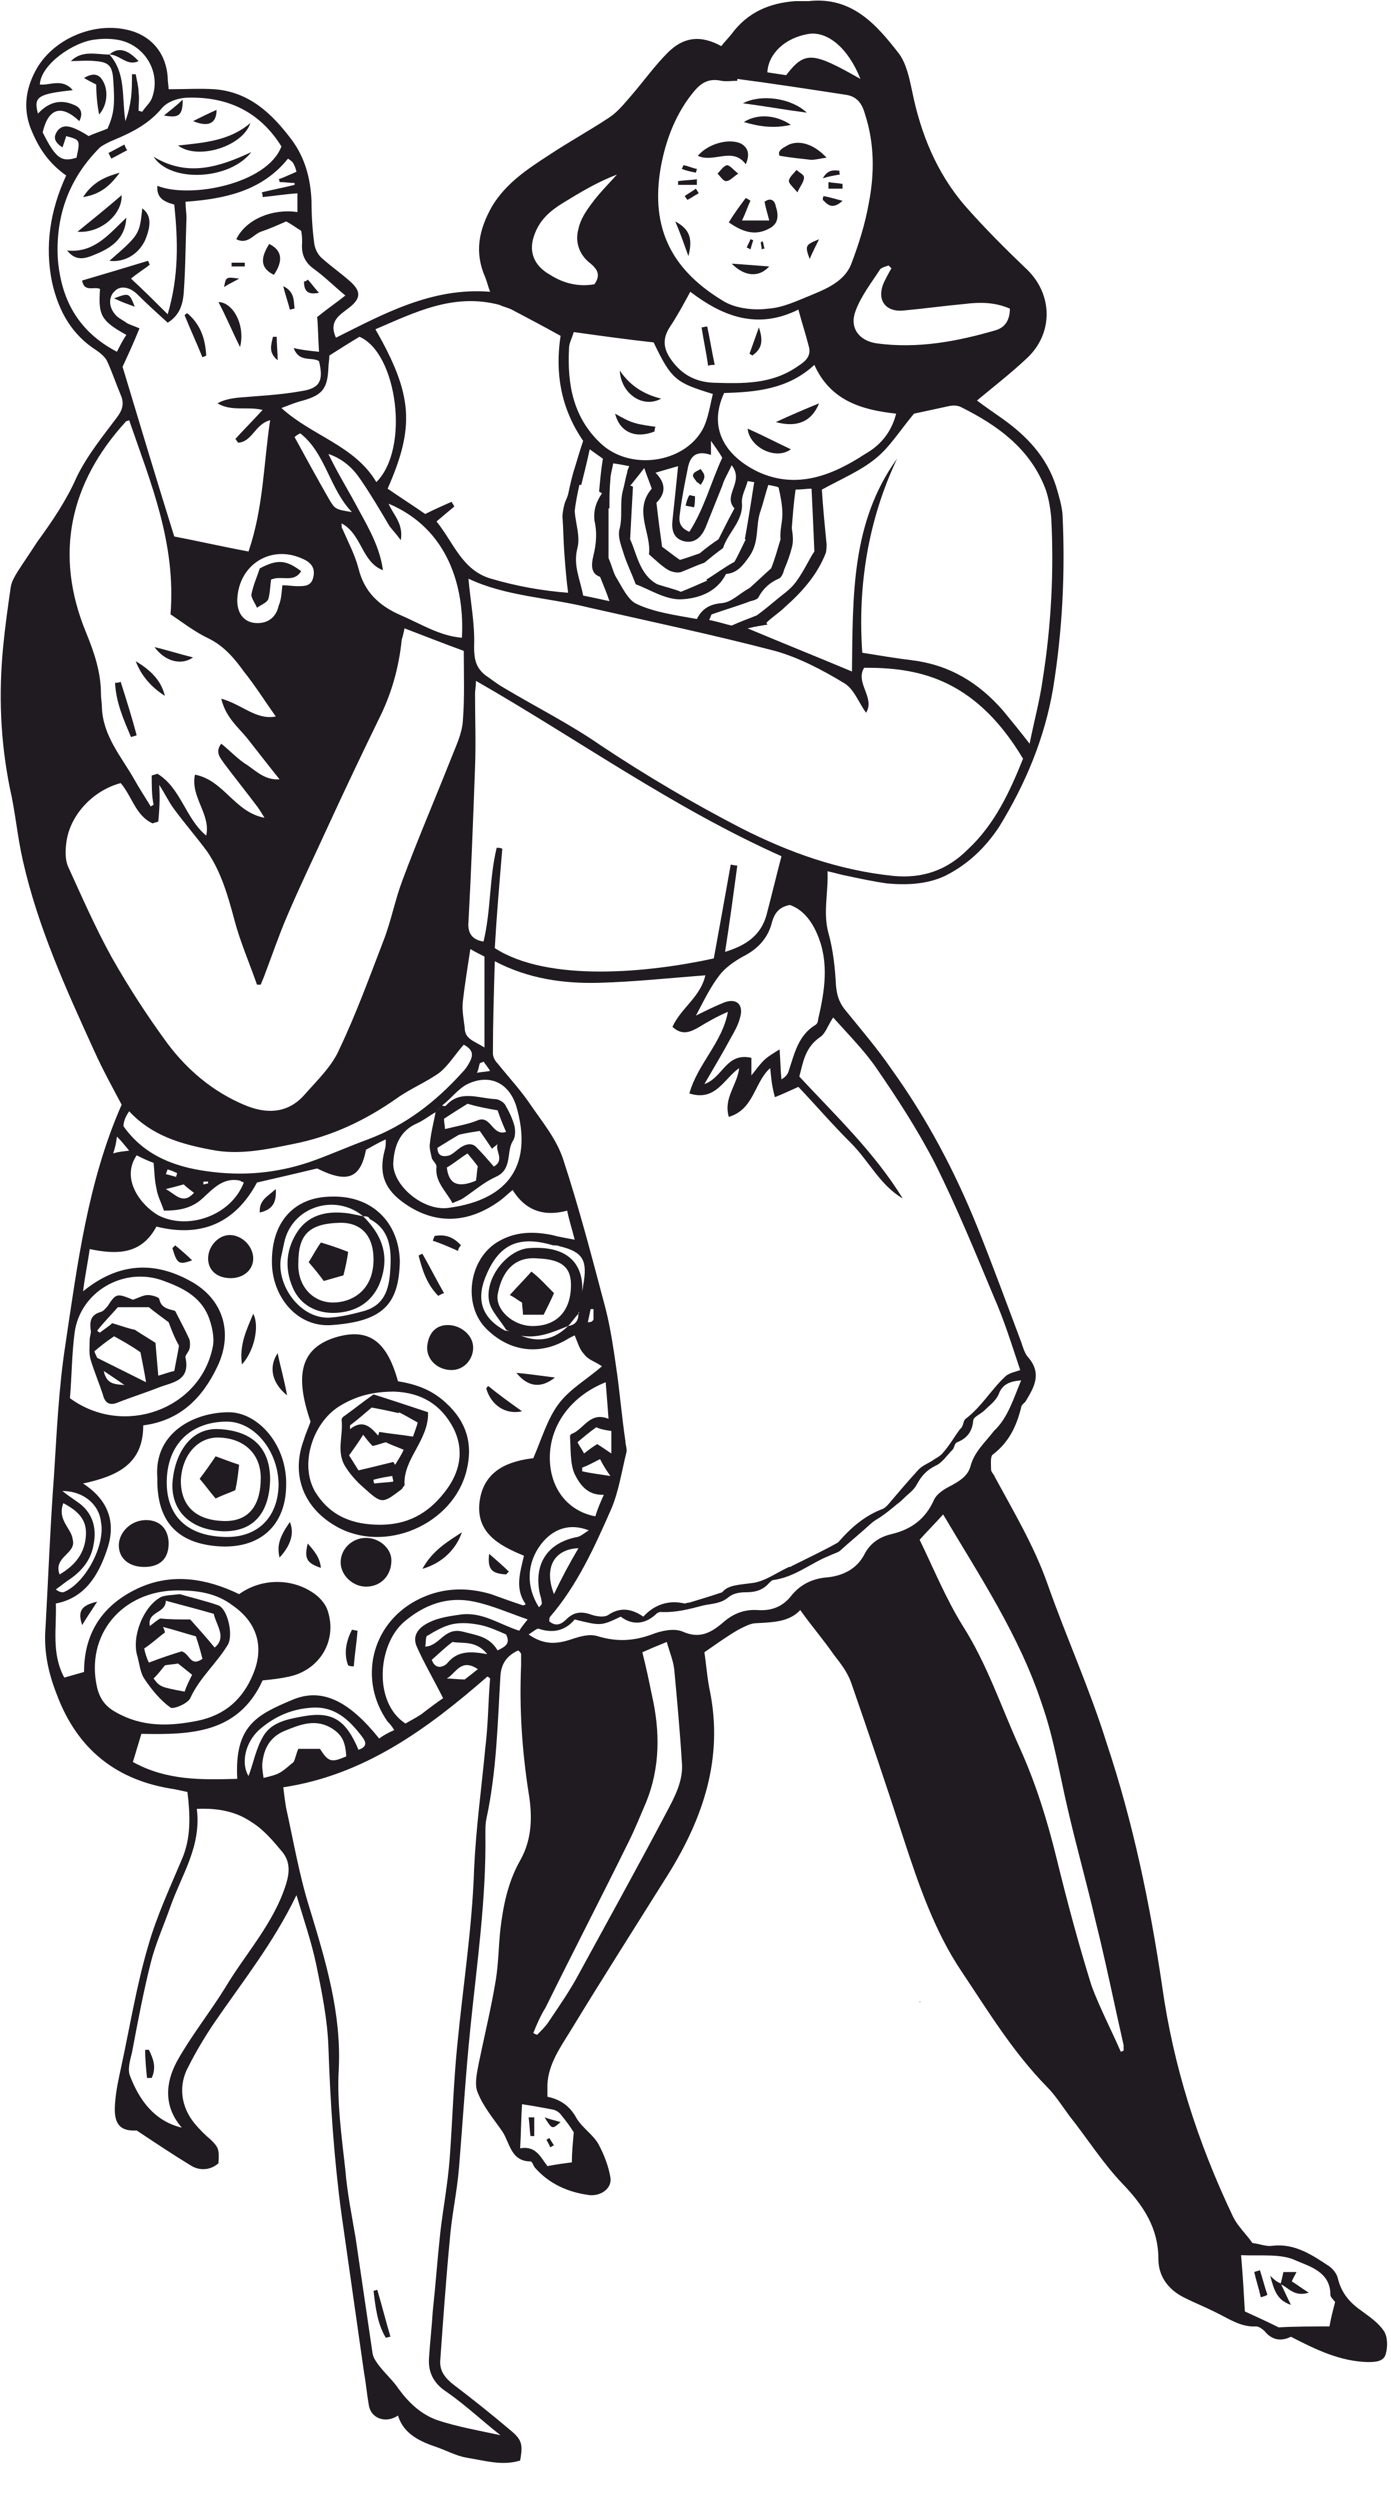 <svg width="251" height="451" viewBox="0 0 251 451" fill="none" xmlns="http://www.w3.org/2000/svg" class="drawing">
<path d="M88.434 52.634C88.095 51.788 87.925 50.942 87.586 50.097C85.551 45.53 86.399 41.47 88.773 37.241C91.317 33.013 95.218 30.475 99.119 27.938C102.681 25.57 106.412 23.54 109.974 21.172C111.501 20.157 112.688 18.635 113.875 17.282C116.08 14.745 118.115 11.869 120.49 9.501C123.373 6.625 126.426 6.287 130.157 8.317C130.666 7.64 131.345 6.964 132.023 6.118C134.906 2.228 138.807 0.536 143.556 0.198C144.404 0.198 145.083 0.198 145.931 0.198C153.733 -0.648 158.142 4.427 162.213 9.67C163.57 11.531 164.079 14.068 164.588 16.436C166.114 24.048 168.997 31.152 174.086 37.072C177.647 41.132 181.548 45.022 185.449 48.743C190.029 53.31 190.029 60.245 185.28 64.643C182.396 67.35 179.343 69.718 176.29 72.255C177.647 73.27 179.343 74.454 181.039 75.638C185.28 78.683 188.841 82.404 190.537 87.647C191.046 89.339 191.555 91.031 191.725 92.722C192.233 103.209 191.725 113.696 190.029 124.184C188.502 133.148 185.11 141.268 180.361 149.048C177.817 152.939 174.594 155.984 170.524 158.013C167.301 159.536 163.57 159.705 160.008 159.367C157.634 159.028 155.259 158.521 152.885 158.013C151.867 157.844 150.849 157.506 149.323 157.168C149.493 161.058 148.475 164.61 149.493 168.331C150.341 171.376 150.68 174.59 150.849 177.804C151.019 179.495 151.358 180.679 152.376 182.032C155.259 185.585 158.312 189.137 160.856 192.858C167.301 201.823 172.389 211.464 176.46 221.613C179.174 228.379 181.718 235.314 184.262 242.08C184.601 243.095 184.94 244.279 185.619 244.956C187.993 247.831 186.636 250.199 185.11 252.737C184.94 253.075 184.262 253.413 184.262 253.92C183.414 257.303 182.057 260.179 179.174 262.378C178.665 262.716 178.835 264.069 178.835 265.084C178.835 265.592 179.343 265.93 179.513 266.438C182.905 272.696 186.636 278.955 189.011 285.72C192.403 295.362 196.643 304.665 199.696 314.476C204.445 328.684 207.498 343.4 209.703 358.285C211.738 372.832 216.148 386.533 222.423 399.726C223.271 401.587 224.968 403.11 225.985 404.632C227.342 404.801 228.529 405.308 229.547 405.139C233.618 404.632 236.84 406.831 239.893 408.861C240.571 409.368 241.25 410.214 241.419 411.059C242.098 413.766 243.624 415.457 245.829 416.98C247.186 417.995 248.713 419.009 249.73 420.532C250.409 421.547 250.409 423.407 250.069 424.591C249.73 426.114 248.034 426.114 246.677 426.114C241.759 425.945 237.518 423.915 232.939 421.547C231.243 422.392 229.547 422.223 228.19 420.532C227.851 420.193 227.172 419.686 226.664 419.686C223.78 419.855 221.575 418.164 219.031 416.98C217.335 416.134 215.639 415.457 213.943 414.612C211.06 413.258 209.025 410.89 209.025 407.507C209.025 401.925 206.311 397.866 202.58 393.976C199.018 390.254 196.134 385.687 192.912 381.628C191.555 379.767 190.368 377.906 188.841 376.384C182.735 370.126 178.326 362.852 173.577 355.748C168.658 348.475 165.775 340.017 163.061 331.729C160.008 322.256 156.786 312.784 153.563 303.481C152.885 301.62 151.697 300.098 150.51 298.576C148.644 295.869 146.44 293.332 144.404 290.457C142.369 292.656 139.316 292.655 136.433 292.825C135.415 292.825 134.228 293.501 133.21 294.009C131.175 295.193 129.309 296.546 127.104 298.068C127.444 300.267 127.613 302.804 128.122 305.173C130.497 317.182 126.935 327.838 120.659 337.987C114.723 347.46 108.787 356.763 103.02 366.235C101.155 369.28 98.95 372.324 98.78 376.046C98.78 376.722 98.78 377.399 98.78 378.245C101.155 378.752 102.851 379.936 104.038 382.135C105.056 383.827 106.921 385.011 107.939 386.702C108.956 388.563 109.805 390.762 110.144 392.791C110.483 394.652 108.617 396.174 106.412 396.005C102.511 395.498 99.119 393.975 96.575 391.1C96.236 390.762 96.066 389.916 95.727 389.916C92.165 389.916 91.996 386.533 90.639 384.503C89.112 382.304 87.247 380.105 86.229 377.568C85.551 376.046 86.06 374.016 86.399 372.155C87.416 367.25 88.604 362.345 89.452 357.27C89.96 354.226 89.96 351.012 90.3 347.967C90.809 343.738 91.657 339.51 93.862 335.619C96.066 331.729 96.066 327.5 95.388 323.441C94.201 315.829 93.692 308.217 94.031 300.436C94.031 299.76 94.031 299.083 94.031 298.407C94.031 298.237 93.862 298.068 93.522 297.73C91.657 298.576 90.469 299.929 90.3 302.297C89.791 310.924 89.621 319.55 87.756 328.177C87.586 329.022 87.586 329.868 87.586 330.883C87.756 342.554 86.06 354.226 84.872 365.897C84.024 374.185 83.516 382.642 82.837 390.931C82.498 395.329 81.48 399.727 81.141 404.294C80.463 411.398 79.954 418.671 79.445 425.775C79.275 427.636 80.293 428.989 81.819 430.173C85.381 432.88 88.773 435.586 92.165 438.462C94.201 440.153 94.37 440.999 93.862 443.874C90.639 444.889 87.416 443.874 84.194 443.367C82.328 443.028 80.802 442.183 78.936 441.506C75.883 440.491 72.83 439.138 71.813 435.755C69.608 437.277 66.894 436.263 66.555 433.894C66.216 432.034 66.046 430.004 65.707 428.143C64.35 418.671 62.993 409.03 61.636 399.557C60.279 389.578 59.601 379.429 59.262 369.28C59.092 364.374 58.074 359.3 57.057 354.395C56.209 350.335 54.852 346.445 53.495 341.878C49.255 350.673 43.658 357.609 38.57 365.051C36.874 367.588 35.347 370.126 33.99 372.832C32.125 376.215 32.633 380.105 35.178 383.15C36.026 384.165 37.043 385.18 38.061 386.026C39.418 387.379 39.587 387.717 39.418 390.254C37.891 391.607 35.856 391.607 34.33 390.593C31.276 388.732 28.224 386.702 24.662 384.334C21.779 384.503 20.422 383.319 20.761 379.429C20.93 377.061 21.439 374.862 21.948 372.494C23.475 365.389 24.662 358.116 26.697 351.181C28.224 345.768 30.598 340.694 32.803 335.45C34.499 331.56 34.33 327.5 33.821 323.271C32.973 323.102 32.294 322.933 31.446 322.764C21.1 321.242 13.977 315.66 10.245 305.68C8.719 301.79 7.871 297.899 8.21 293.67C8.719 284.536 9.058 275.402 9.736 266.268C10.245 258.318 10.585 250.538 11.772 242.757C13.977 228.041 15.842 213.156 21.948 199.286C20.252 196.072 18.556 193.027 17.03 189.644C11.941 178.48 6.853 167.316 4.139 155.307C3.122 150.909 2.783 146.511 1.765 142.113C0.069 133.656 -0.27 125.199 0.578 116.572C0.917 113.02 1.426 109.468 1.935 105.916C2.104 104.901 2.613 104.055 3.122 103.209C4.309 101.349 5.496 99.657 6.684 97.796C9.397 94.075 11.941 90.354 13.807 86.125C15.673 82.235 18.556 78.683 21.1 75.3C22.118 73.947 22.457 72.763 21.779 71.24C20.93 69.21 20.252 67.181 19.404 65.32C19.065 64.474 18.217 63.798 17.538 63.29C12.959 60.415 10.585 56.186 9.397 50.942C8.04 44.346 9.058 37.918 11.941 31.659C9.058 29.63 7.192 27.092 5.836 23.879C4.139 20.157 4.479 16.436 6.344 12.884C9.228 7.302 16.351 4.088 22.457 5.272C27.036 6.118 29.92 9.332 30.259 13.899C30.259 14.745 30.428 15.59 30.428 16.098C33.312 16.098 36.026 15.929 38.739 16.098C45.015 16.605 49.085 20.496 52.647 25.232C55.022 28.446 56.039 32.167 56.209 36.226C56.209 38.933 56.378 41.47 56.718 44.007C56.887 45.022 57.396 46.037 58.244 46.714C59.77 48.067 61.467 49.251 62.993 50.604C65.198 52.465 65.198 53.818 62.993 55.509C61.297 56.862 59.262 57.877 60.618 60.922C69.099 56.693 77.918 51.788 88.434 52.634ZM79.106 200.131C78.936 200.3 78.766 200.47 78.597 200.639C77.41 201.315 76.392 202.161 75.205 202.669C72.152 204.022 71.134 206.728 70.965 209.773C70.795 213.832 76.392 218.568 80.971 217.892C92.335 216.37 96.066 209.604 93.183 199.624C91.826 195.226 88.264 193.704 84.364 195.564C82.667 196.41 81.48 198.101 79.954 199.286C79.445 199.793 79.275 199.962 79.106 200.131ZM92.505 240.389C93.013 240.558 93.353 240.727 93.862 240.896C97.084 242.249 99.967 241.742 102.511 239.205C103.868 239.035 104.377 238.19 104.377 237.006C104.547 236.837 104.547 236.498 104.377 236.837C104.377 236.498 104.377 236.667 104.377 237.006C103.699 237.682 103.19 238.528 102.511 239.205C99.628 240.389 96.914 241.573 93.692 240.896C93.353 240.896 93.013 240.727 92.505 240.389C92.165 240.22 91.657 240.05 91.317 239.881C90.3 238.19 88.604 236.498 88.264 234.807C87.416 230.578 91.487 225.504 95.388 225.165C102.172 224.658 105.395 227.703 105.056 233.284C105.056 232.777 105.225 232.27 105.225 231.931C106.073 227.364 105.225 225.842 100.985 224.827C100.646 224.658 100.137 224.658 99.798 224.658C93.522 222.797 89.96 224.489 87.586 230.409C85.89 234.638 87.077 237.851 91.148 240.05C91.826 240.05 92.165 240.22 92.505 240.389ZM134.906 195.564C134.737 195.903 134.567 196.241 134.398 196.748C134.398 196.241 134.737 195.903 134.906 195.564C135.076 195.057 135.246 194.719 135.415 194.211C136.263 193.196 136.942 192.181 137.79 191.336C138.468 190.659 139.316 190.152 140.673 189.306C140.843 191.674 140.843 193.196 141.012 194.719C141.86 194.211 142.199 193.704 142.369 193.027C143.387 189.982 144.065 186.769 147.118 184.908C147.457 184.739 147.627 184.231 147.627 183.893C148.814 178.819 149.662 173.575 147.457 168.501C146.44 166.132 144.913 164.103 142.539 163.257C140.673 163.595 139.825 164.61 139.316 166.302C138.638 169.177 136.772 171.207 134.058 172.56C132.532 173.406 130.836 174.59 129.818 175.943C128.122 178.142 126.935 180.679 125.578 183.216C127.274 182.371 128.97 181.525 130.666 180.848C132.871 180.003 134.228 181.187 133.549 183.555C133.21 184.908 132.532 186.092 131.853 187.276C130.497 189.813 128.97 192.35 127.104 195.564C130.497 194.38 131.005 189.813 135.585 190.828C135.585 192.012 135.585 193.196 135.585 194.38C135.246 194.719 135.076 195.057 134.906 195.564ZM128.292 79.528C128.292 80.205 128.292 80.882 128.292 82.066C125.239 81.051 124.391 82.742 124.051 84.772C123.543 87.309 123.034 89.847 122.695 92.553C122.525 93.737 122.355 95.09 124.391 95.936C127.104 91.707 128.292 86.971 130.327 82.573C129.649 81.389 128.97 80.543 128.292 79.528ZM83.855 185.415C83.855 187.445 85.551 187.783 87.416 188.968C87.416 183.216 87.416 178.142 87.416 172.56C86.738 172.222 85.72 171.714 84.872 171.207C84.364 174.59 83.855 177.635 83.516 180.679C83.346 182.371 83.685 183.893 83.855 185.415ZM19.743 9.839C22.796 13.222 21.948 17.62 22.627 21.849C23.135 20.496 23.475 18.973 23.644 17.62C23.814 16.267 23.814 14.745 23.814 13.391C23.983 13.391 24.323 13.391 24.492 13.391C24.662 14.406 25.001 15.59 25.001 16.605C25.171 17.789 25.001 18.804 25.001 19.988C25.171 19.988 25.51 20.157 25.68 20.157C26.188 19.312 27.036 18.635 27.376 17.789C29.241 13.053 26.019 7.809 20.93 7.133C19.743 6.964 18.386 6.964 17.199 7.133C13.468 7.471 7.362 11.531 7.192 15.252C9.058 15.421 11.263 14.068 13.129 16.267C6.853 16.944 6.005 17.451 6.853 20.496C8.719 18.466 10.924 17.789 13.468 18.973C14.655 19.481 14.994 20.496 14.316 21.849C11.093 18.804 8.719 19.481 7.701 23.879C10.076 28.615 11.093 29.291 13.807 28.446C14.486 25.232 14.486 25.232 11.941 24.555C11.772 25.063 11.602 25.739 11.263 26.585C9.736 25.57 9.567 24.724 10.415 23.54C11.432 22.356 12.789 22.525 16.012 24.555C17.03 24.048 18.217 23.709 19.404 23.202C20.591 20.496 20.761 18.973 20.422 14.237C20.252 11.869 19.574 11.192 17.199 11.023C15.673 10.854 14.146 11.023 12.789 11.023C14.825 8.994 17.369 9.839 19.743 9.839ZM32.803 383.827C29.581 380.105 29.75 375.877 31.955 371.817C34.499 367.25 37.891 363.021 40.605 358.623C44.336 352.365 49.425 346.952 51.629 339.848C52.308 337.649 52.308 335.788 50.951 334.097C49.255 332.067 47.559 330.037 45.354 328.684C42.64 326.824 39.418 326.147 35.517 326.316C36.365 333.082 32.803 338.156 30.768 343.908C29.581 347.29 28.054 350.673 27.206 354.056C25.849 359.469 24.831 364.882 23.814 370.295C23.475 371.648 22.966 373.339 23.475 374.523C25.171 378.921 27.884 382.643 32.803 383.827ZM90.3 439.307C87.077 436.77 84.024 433.894 80.632 431.526C78.258 430.004 77.24 427.974 77.41 425.437C77.579 422.562 77.918 419.855 78.088 416.98C78.597 412.244 78.936 407.507 79.445 402.771C79.954 398.373 80.802 393.975 81.141 389.408C81.65 382.643 81.819 375.877 82.498 369.111C83.516 358.454 85.212 347.798 85.551 337.142C85.89 329.699 86.908 322.426 87.586 315.152C88.095 311.093 88.095 306.864 88.434 302.804C88.264 302.635 88.095 302.466 87.925 302.466C77.07 311.938 65.707 320.227 51.12 322.426C51.29 323.948 51.46 325.132 51.629 326.147C52.986 332.236 54.004 338.326 55.87 344.246C58.753 353.718 61.636 363.19 61.127 373.339C60.788 379.26 61.636 385.349 62.315 391.438C62.654 395.667 63.502 399.727 64.18 403.786C65.198 410.721 66.216 417.656 67.233 424.591C67.403 425.437 67.912 426.114 68.421 426.79C69.608 428.313 70.965 429.497 71.982 431.019C73.848 433.556 76.053 435.586 78.936 436.601C82.498 437.785 86.399 438.462 90.3 439.307ZM138.977 192.689C136.094 195.226 136.094 200.131 131.514 201.484C130.497 198.102 133.041 195.733 133.38 192.689C130.666 194.549 129.14 198.778 124.391 197.256C125.917 191.843 130.327 188.122 131.345 182.54C129.309 183.386 127.613 184.401 125.917 185.415C124.391 186.261 123.034 186.769 121.338 185.246C122.864 181.863 126.426 179.833 127.274 175.943C120.659 176.451 114.384 177.127 108.108 177.296C101.833 177.465 95.388 176.62 89.282 173.406C89.112 179.326 88.943 184.739 88.943 189.982C88.943 190.659 89.282 191.336 89.791 191.843C91.826 194.38 94.031 196.748 95.727 199.286C97.932 202.499 100.476 205.544 101.663 209.265C104.547 218.061 106.921 227.195 109.296 236.16C110.144 239.543 110.653 242.926 111.161 246.478C111.84 251.045 112.179 255.443 112.857 260.01C112.857 260.686 113.197 261.363 113.027 262.04C112.179 265.423 111.67 268.975 110.313 272.189C107.26 279.124 104.208 285.89 99.289 291.641C99.119 291.81 99.119 292.148 99.119 292.486C100.307 293.501 101.324 292.994 102.172 292.148C103.529 290.795 104.886 290.626 106.752 291.302C107.769 291.641 109.126 291.81 109.805 291.302C111.84 289.949 113.875 290.118 116.08 291.641C118.115 289.442 120.659 288.596 123.543 289.273C123.712 289.273 124.052 289.103 124.391 289.103C126.087 288.596 127.783 288.089 130.327 287.243C131.345 285.89 133.549 285.89 135.924 285.551C138.129 285.213 140.164 283.691 142.369 282.676C142.539 282.676 142.708 282.676 142.878 282.507C145.592 281.153 148.475 279.8 151.189 278.278L151.358 278.109C153.563 275.572 156.107 273.373 159.33 272.189C159.669 272.019 160.008 271.681 160.178 271.512C162.043 269.313 163.909 267.114 165.775 265.084C166.453 264.408 167.301 264.069 168.149 263.562C168.828 263.055 169.676 262.716 170.185 262.04C171.372 260.687 172.22 259.164 173.237 257.811C173.916 257.304 173.746 256.289 174.255 255.95C177.138 253.751 178.835 250.707 181.379 248.339C182.057 247.662 183.244 247.493 184.092 247.155C182.566 242.588 181.209 238.19 179.343 233.961C175.951 225.842 172.559 217.554 168.658 209.773C165.605 203.853 161.874 198.102 158.142 192.689C155.938 189.475 153.054 186.599 150.341 183.555C149.323 185.077 148.984 186.43 147.966 187.107C145.252 188.968 144.913 191.674 144.235 194.211C150.849 201.315 157.803 207.912 162.892 216.2C158.821 213.832 156.786 209.434 153.563 206.221C150.171 202.838 147.118 199.286 144.065 196.072C142.539 196.748 141.521 197.256 139.825 197.932C139.147 195.395 139.147 194.042 138.977 192.689ZM71.134 312.108C70.625 311.262 70.286 310.924 69.947 310.585C64.689 303.143 66.894 293.163 75.035 288.765C79.445 286.397 84.024 286.228 88.604 287.581C90.469 288.258 92.335 288.934 94.37 289.611C94.54 289.611 94.71 289.442 94.879 289.442C92.844 286.566 93.862 283.691 94.54 280.646C89.96 278.785 85.72 276.417 86.568 270.666C87.416 265.084 91.996 263.562 96.236 263.055C97.762 259.502 98.78 255.95 100.815 253.244C102.851 250.538 105.904 248.846 108.617 246.478C107.43 245.632 106.073 245.294 105.395 244.279C104.547 243.433 104.207 242.08 103.699 240.896C103.359 241.065 103.02 241.234 102.681 241.404C97.593 244.617 91.996 243.941 87.756 239.712C83.516 235.483 84.533 227.364 89.621 224.15C92.844 222.121 96.236 222.121 99.628 222.797C100.815 223.136 102.003 223.305 103.699 223.643C103.19 221.613 102.681 220.091 102.342 218.399C97.932 219.583 94.71 218.23 92.505 214.678C91.657 215.355 90.978 216.031 90.3 216.539C84.533 220.767 78.597 220.937 73.169 217.215C69.438 214.678 68.251 211.803 69.438 207.405C69.608 206.897 69.608 206.39 69.608 205.544C68.081 206.221 67.064 206.897 66.046 207.405C65.028 212.648 62.654 213.494 57.226 210.788C53.665 211.633 50.103 212.479 46.372 213.325C42.471 220.598 36.365 223.305 28.224 221.275C25.51 226.349 21.1 226.349 16.182 225.334C15.842 227.872 15.334 230.071 14.994 232.946C21.439 227.703 27.884 227.533 34.33 231.085C40.266 234.299 42.131 240.389 39.248 246.478C36.534 252.229 32.464 256.289 25.849 257.134C25.849 264.069 21.27 266.268 14.994 267.622C19.913 270.835 20.93 275.064 19.235 279.8C17.708 284.198 15.334 288.258 10.076 289.273C10.245 293.67 9.228 298.237 11.602 302.635C12.789 302.297 13.977 301.959 15.164 301.62C15.164 294.347 18.726 289.442 24.831 286.566C30.937 283.691 37.213 284.706 43.149 287.581C47.389 284.536 53.156 284.706 57.057 287.75C57.905 288.427 58.753 289.442 59.092 290.457C60.958 295.869 57.735 301.282 52.138 302.466C50.612 302.804 49.085 302.974 47.389 303.143C42.979 312.784 34.33 312.953 25.51 312.784C25.001 314.476 24.492 316.167 23.983 317.859C30.089 321.242 36.365 321.072 42.81 320.903C42.301 311.431 46.202 309.401 52.647 306.695C58.075 304.327 62.993 306.864 68.421 313.63C69.099 313.123 69.947 312.615 71.134 312.108ZM84.533 104.393C84.872 108.453 85.72 112.512 85.551 116.741C85.551 118.94 85.89 120.462 87.586 121.816C88.604 122.492 89.621 123.338 90.809 124.014C96.745 127.567 102.851 130.611 108.448 134.502C116.589 139.914 124.9 144.82 133.719 149.387C142.369 153.785 151.358 156.998 161.195 158.013C166.453 158.521 170.863 156.998 174.594 153.277C179.513 148.71 182.227 142.79 184.601 136.87C175.612 121.816 164.927 120.462 155.938 120.462C154.242 123.169 157.973 125.875 156.277 128.581C154.92 126.721 154.072 124.184 152.206 123.169C148.305 120.801 144.065 118.602 139.825 117.418C128.801 114.542 117.606 112.174 106.412 109.637C98.95 107.776 91.317 107.607 84.533 104.393ZM28.563 148.203C28.224 148.372 27.884 148.372 27.545 148.541C24.492 147.188 23.814 143.636 21.779 141.268C16.69 142.621 12.45 147.188 11.941 152.262C11.772 153.615 11.772 155.138 12.281 156.322C14.825 161.904 17.199 167.316 20.082 172.56C23.135 177.973 26.528 183.216 30.259 188.291C33.821 193.027 38.4 196.917 43.997 199.286C47.898 200.977 51.799 200.977 54.852 197.594C57.226 194.888 59.94 192.35 61.297 189.137C64.35 182.709 66.724 176.112 69.269 169.515C70.625 165.963 71.304 162.242 72.661 158.69C75.374 151.417 78.427 144.312 81.311 137.039C82.159 134.84 83.346 132.472 83.516 130.104C83.855 125.875 83.685 121.646 83.685 117.418C79.954 116.064 76.562 114.711 73 113.358C72.83 114.204 72.661 114.88 72.491 115.388C71.982 120.462 70.625 125.199 68.421 129.596C65.368 135.855 62.315 142.282 59.431 148.541C56.887 154.123 54.173 159.705 51.799 165.287C50.273 168.839 49.085 172.391 47.728 175.943C47.559 176.451 47.22 177.127 47.05 177.635C46.88 177.635 46.541 177.635 46.372 177.635C45.015 173.744 43.319 169.854 42.301 165.963C41.114 161.565 39.926 157.337 37.382 153.615C35.517 151.078 33.312 148.541 31.446 146.004C30.428 144.651 29.75 143.128 28.733 141.606C28.902 144.312 28.733 146.342 28.563 148.203ZM141.012 154.461C121.338 145.665 104.207 133.318 85.89 122.83C85.89 123.676 85.72 124.522 85.72 125.199C85.72 129.596 85.89 133.994 85.72 138.392C85.381 147.695 85.042 156.998 84.533 166.302C84.364 168.162 85.042 169.515 87.247 169.854C88.604 164.272 88.264 158.521 89.621 152.939C89.96 152.939 90.3 152.939 90.639 153.108C90.13 159.197 89.621 165.118 89.282 171.038C98.95 177.296 117.267 175.436 128.801 172.898C129.818 167.317 130.836 161.735 131.853 155.984C132.193 155.984 132.532 156.153 133.041 156.153C132.362 161.227 131.684 166.302 130.836 171.714C134.737 170.53 137.281 168.67 138.299 165.118C139.147 161.904 139.995 158.352 141.012 154.461ZM155.598 117.756C158.821 118.263 161.704 118.771 164.588 119.109C171.372 119.955 176.63 123.169 181.039 128.243C182.566 130.104 184.092 131.964 185.788 134.163C186.636 129.935 187.654 126.213 188.163 122.492C189.689 112.851 190.198 103.04 189.689 93.399C189.52 91.538 189.181 89.508 188.502 87.817C185.619 80.713 179.852 76.653 173.407 73.439C172.729 73.101 171.881 73.101 171.202 73.27C168.828 73.777 166.453 74.285 164.927 74.623C162.383 77.668 160.517 80.713 157.973 82.742C155.259 84.941 152.037 86.294 148.305 88.324C148.475 91.2 148.814 94.752 149.153 98.135C149.153 98.642 149.153 99.319 148.984 99.826C147.457 103.717 144.744 106.761 141.691 109.468C140.673 110.483 139.316 111.328 138.299 112.343C138.299 112.512 138.468 112.512 138.468 112.682C137.45 112.851 136.263 113.02 134.906 113.358C141.351 116.065 147.288 118.433 153.733 121.139C153.902 107.607 153.563 94.244 161.874 82.742C156.616 93.906 154.75 105.746 155.598 117.756ZM57.566 63.459C57.396 60.922 57.396 58.723 57.226 57.201C59.092 55.678 60.618 54.664 62.315 53.31C60.279 51.619 58.583 49.928 56.718 48.574C55.022 47.39 54.343 45.868 54.513 43.838C54.513 43.161 54.513 42.485 54.343 41.639C53.495 41.132 52.647 40.455 51.629 39.948C50.103 40.624 48.576 41.301 47.05 41.808C45.693 42.316 44.675 44.176 42.64 43.161C44.336 39.609 49.085 37.58 53.665 38.256C53.665 37.241 53.665 36.057 53.665 34.873C51.29 35.042 49.255 35.381 47.389 35.55C47.389 35.212 47.389 35.042 47.22 34.704C49.255 34.197 51.121 33.858 53.156 33.351C53.156 33.182 53.156 33.182 53.156 33.013C52.308 33.013 51.29 32.843 50.442 32.843C50.442 32.674 50.442 32.505 50.273 32.336C51.29 31.998 52.308 31.49 53.495 30.983C53.325 30.306 53.156 29.799 52.817 29.291C52.647 29.122 52.477 28.953 51.969 28.615C47.22 34.535 40.435 35.888 33.481 36.396C33.481 37.58 33.651 38.425 33.651 39.271C33.481 43.838 33.481 48.405 33.142 52.972C32.973 54.833 32.464 56.862 30.259 58.216C28.393 56.524 26.527 54.833 24.831 53.141C23.475 51.788 21.779 51.45 20.761 52.465C19.574 53.48 19.574 55.34 20.761 56.693C21.27 57.37 22.118 57.708 22.796 58.216C23.305 58.554 23.983 58.723 25.171 59.231C24.153 61.768 23.135 63.967 22.118 66.166C25.171 76.315 28.224 86.463 31.446 96.782C35.856 97.627 40.266 98.642 44.845 99.488C47.559 91.538 47.559 83.588 48.746 75.807C46.032 76.484 45.523 79.698 42.979 79.867C42.81 79.698 42.64 79.359 42.471 79.19C43.997 77.499 45.693 75.807 47.389 73.947C44.506 73.27 41.792 74.285 39.248 72.763C40.435 72.086 41.623 71.917 42.81 71.748C46.711 71.409 50.612 71.24 54.343 70.564C57.735 70.056 58.414 68.703 57.566 65.151C56.209 64.305 54.004 65.489 52.986 62.783C54.343 63.121 55.87 63.29 57.566 63.459ZM67.742 59.4C74.526 71.24 74.865 76.991 69.947 88.155C72.152 89.677 74.526 91.2 76.731 92.722C78.427 91.876 79.954 91.2 81.48 90.523C81.65 90.861 81.819 91.031 81.989 91.369C80.971 92.215 79.954 93.06 78.766 94.075C81.819 97.796 83.346 102.871 88.604 104.393C93.183 105.746 97.932 106.592 102.511 106.931C102.172 104.393 102.003 102.025 101.833 99.826C101.663 97.627 101.663 95.428 101.494 93.23C101.494 92.553 101.663 91.707 101.833 91.031C102.003 90.354 102.342 89.847 102.511 89.17C102.851 87.648 103.19 85.956 103.699 84.434C104.207 82.742 104.716 81.051 105.225 79.528C101.155 73.608 100.137 67.181 101.155 60.584C98.102 58.892 95.218 57.37 92.335 55.848C91.657 55.509 90.808 55.34 90.13 55.002C81.819 52.803 74.865 56.355 67.742 59.4ZM27.376 139.914C27.715 139.745 28.054 139.745 28.393 139.576C32.633 142.113 33.481 147.695 37.213 150.74C38.061 146.85 34.33 143.805 35.178 139.745C40.435 140.76 42.301 146.511 47.728 147.526C47.22 146.68 46.88 146.173 46.541 145.665C44.506 142.959 42.471 140.422 40.435 137.716C39.757 136.701 38.739 135.686 39.926 134.163C41.623 135.517 42.979 137.039 44.675 138.054C46.372 139.238 47.898 140.76 50.442 140.591C48.407 138.054 46.711 135.855 44.845 133.487C43.149 131.288 40.775 129.596 39.926 126.044C43.658 127.059 46.202 129.935 49.764 129.258C47.728 126.383 46.032 123.676 43.997 121.139C42.301 118.771 40.435 116.572 37.722 115.219C35.178 114.035 32.803 112.174 30.768 110.821C31.785 97.966 27.206 87.14 23.305 75.807C22.966 75.976 22.627 75.976 22.627 76.145C12.62 87.14 9.736 99.995 15.503 114.035C17.03 117.756 18.217 121.308 18.217 125.199C18.217 126.044 18.386 126.721 18.386 127.567C18.556 132.81 21.948 136.531 24.323 140.76C25.171 142.283 26.188 143.805 27.206 145.496C27.376 145.327 27.545 145.327 27.715 145.158C27.376 143.636 27.376 141.775 27.376 139.914ZM133.041 14.237C133.041 14.406 133.041 14.406 133.041 14.575C132.023 14.575 131.005 14.745 130.157 14.575C127.104 13.899 125.748 15.759 124.221 17.789C121.677 21.341 120.151 25.401 119.303 29.799C117.098 41.639 121.677 49.082 130.836 54.495C133.041 55.678 136.094 56.017 138.638 55.678C141.351 55.509 144.065 54.156 146.609 53.141C149.493 51.957 152.376 50.604 153.563 47.728C154.92 44.176 156.107 40.455 156.786 36.565C157.803 31.321 157.803 25.908 156.107 20.665C155.598 18.804 154.75 17.451 152.715 17.113C146.1 16.098 139.486 15.083 133.041 14.237ZM50.781 26.416C46.88 20.157 41.114 17.451 33.99 17.62C32.294 17.62 30.259 18.297 29.241 19.481C26.867 22.356 23.814 23.879 20.591 25.232C19.743 25.57 18.726 26.078 18.047 26.585C12.62 31.998 10.076 38.594 10.415 46.375C10.924 53.818 13.977 59.738 21.1 63.459C21.609 62.444 22.118 61.43 22.796 60.415C18.217 57.877 17.708 56.862 18.047 52.126C17.03 51.619 15.164 52.803 14.825 50.604C18.895 49.42 22.796 48.236 26.697 47.052C26.867 47.221 26.867 47.559 27.036 47.728C26.019 48.574 24.831 49.251 23.644 50.266C25.849 52.296 27.884 54.325 30.259 56.693C32.294 49.758 32.125 43.5 31.446 36.903C29.581 36.396 28.224 35.719 28.393 33.52C34.33 35.888 48.237 33.182 50.781 26.416ZM202.24 370.126C202.41 370.126 202.58 369.956 202.749 369.956C202.749 369.618 202.749 369.28 202.749 368.941C201.053 361.499 199.527 353.887 197.661 346.445C196.134 339.848 194.269 333.251 192.742 326.654C191.216 320.227 190.198 313.63 187.993 307.371C183.923 295.024 176.799 284.367 170.185 273.203C168.828 274.726 167.301 276.248 165.944 277.77C168.489 283.014 170.693 288.427 173.746 293.332C178.156 300.267 180.7 308.048 184.092 315.491C186.976 321.918 189.011 328.515 190.707 335.45C192.573 343.062 194.608 350.673 196.982 358.285C198.509 362.345 200.544 366.235 202.24 370.126ZM103.529 59.907C103.19 61.091 102.681 61.937 102.681 62.783C102.342 69.21 103.359 75.3 108.448 80.036C113.706 84.941 123.373 83.588 126.765 77.499C127.783 75.638 128.122 73.101 128.631 71.071C122.016 69.041 121.168 68.534 117.946 61.768C113.197 61.26 108.448 60.584 103.529 59.907ZM184.262 249.015C182.227 249.184 180.87 249.692 180.191 251.552C179.683 252.737 178.495 253.582 177.647 254.428C176.969 255.105 175.612 255.612 175.612 256.289C175.442 258.318 174.425 259.502 172.729 260.179C172.22 260.348 172.22 261.194 171.881 261.532C170.863 262.547 170.015 263.9 168.828 264.408C167.132 265.253 166.284 266.268 165.436 267.791C164.927 268.806 163.909 269.482 163.231 270.159C162.891 270.497 162.383 271.005 161.874 271.343C160.856 272.189 159.839 273.034 158.821 273.711C158.312 274.049 157.634 274.387 157.125 274.895C155.259 276.586 153.394 278.109 151.528 279.8C151.019 280.139 150.341 280.308 149.662 280.646C146.27 281.999 143.387 284.536 139.486 285.044C139.316 285.044 138.977 285.382 138.807 285.551C137.62 286.904 136.263 287.243 134.567 287.243C133.549 287.243 132.362 287.412 131.514 288.089C130.157 289.273 128.631 289.273 126.935 289.611C124.391 290.287 121.847 290.964 119.133 290.795C118.963 290.795 118.794 290.964 118.624 290.964C116.589 292.994 114.214 293.332 112.009 291.641C108.448 293.332 108.448 293.332 103.699 292.148C102.003 294.178 99.798 294.685 97.254 293.84C96.914 293.67 96.236 294.347 95.388 294.854C98.271 296.884 100.646 296.546 103.19 295.7C104.716 295.193 106.412 294.685 107.939 295.193C111.331 296.208 114.384 296.038 117.606 294.854C119.303 294.178 121.677 293.67 123.203 294.347C126.256 295.7 128.292 294.516 130.327 292.825C132.193 291.133 134.228 290.287 136.772 290.457C139.316 290.626 141.351 289.78 142.878 287.75C144.574 285.72 146.779 284.706 149.493 284.536C152.206 284.198 154.581 283.014 155.938 280.477C156.955 278.447 158.651 277.263 160.856 276.756C164.418 275.91 166.962 274.049 168.489 270.666C168.997 269.482 170.354 268.636 171.711 267.96C173.237 267.114 174.594 266.268 175.103 264.577C175.782 261.871 177.817 260.179 179.343 258.149C181.887 255.781 182.905 252.229 184.262 249.015ZM161.704 74.623C155.429 73.947 149.832 72.255 146.948 65.827C142.199 70.225 136.433 70.733 130.666 70.902C127.613 77.499 131.175 82.404 136.772 85.11C143.726 88.324 150.171 85.787 156.107 81.897C158.821 80.374 160.856 78.006 161.704 74.623ZM32.125 286.904C21.948 286.904 15.334 295.024 17.538 304.496C18.047 306.526 19.065 307.879 20.93 308.894C25.68 311.6 30.598 311.431 35.686 310.416C40.605 309.401 43.828 306.526 45.693 301.959C47.728 297.053 46.372 292.656 41.962 289.611C39.078 287.412 35.686 286.904 32.125 286.904ZM72.321 97.458C71.473 96.274 70.795 95.597 70.286 94.921C68.59 92.045 66.894 89.17 65.028 86.463C63.672 84.434 61.806 82.742 59.262 81.897C60.958 85.449 62.993 88.662 64.859 92.215C66.724 95.597 68.59 98.981 69.099 102.871C65.198 101.349 65.368 96.443 61.636 94.413C61.636 94.921 61.636 95.259 61.806 95.428C62.823 97.796 64.011 99.995 64.689 102.533C65.707 106.761 68.42 109.299 72.321 110.99C75.883 112.512 79.275 114.711 83.346 115.05C83.855 106.085 80.971 95.428 70.117 90.861C70.965 92.891 72.83 94.413 72.321 97.458ZM67.912 86.971C74.017 80.882 71.643 63.629 64.859 60.753C63.163 61.768 61.297 62.952 59.431 64.136C59.431 64.982 59.262 65.658 59.262 66.335C59.092 70.056 58.244 71.24 54.682 72.255C53.325 72.593 52.138 73.101 50.781 73.608C56.378 78.683 64.011 80.374 67.912 86.971ZM144.065 55.848C136.602 59.569 130.327 57.032 124.56 52.634C123.373 54.833 122.186 57.032 120.829 59.062C119.642 60.922 119.642 62.614 120.829 64.474C122.695 67.35 125.239 68.872 128.631 69.041C134.058 69.21 139.316 69.379 144.065 65.997C145.422 65.151 146.44 64.136 145.931 62.444C145.422 60.415 144.744 58.385 144.065 55.848ZM96.236 366.743C96.406 366.912 96.575 366.912 96.914 367.081C97.593 366.404 98.271 365.728 98.78 365.051C100.815 362.006 102.851 359.131 104.547 355.917C109.805 346.276 115.062 336.803 120.151 327.162C121.677 324.286 123.373 321.242 123.034 317.859C122.695 312.277 122.186 306.864 121.677 301.282C121.507 299.591 120.829 298.068 120.32 296.208C118.624 296.884 117.437 297.392 115.91 298.068C116.589 300.775 117.098 303.143 117.606 305.68C119.133 312.277 119.133 318.874 116.589 325.132C115.571 327.5 114.554 330.037 113.366 332.405C108.448 342.385 103.359 352.196 98.441 362.176C97.593 363.529 96.914 365.051 96.236 366.743ZM12.62 252.229C22.287 259.333 36.195 254.259 38.4 242.926C38.739 241.234 38.23 239.035 37.552 237.344C36.026 233.792 32.803 232.27 29.581 231.085C22.457 228.379 14.486 232.946 13.468 240.389C12.959 244.279 12.959 248.169 12.62 252.229ZM83.685 188.46C82.159 190.152 80.971 192.181 79.275 193.534C76.901 195.226 74.017 196.41 71.643 198.102C65.876 202.161 59.77 205.037 52.817 206.39C47.898 207.405 42.979 208.42 38.061 207.405C32.633 206.39 27.376 204.867 23.305 200.47C22.966 200.977 22.796 201.315 22.627 201.654C22.457 202.161 22.287 202.499 22.287 203.176C26.358 208.927 32.464 210.788 38.739 211.464C44.845 212.141 50.951 211.464 56.887 209.265C60.11 208.081 63.163 206.728 66.385 205.544C73.169 203.007 78.597 198.778 83.346 193.534C83.855 193.027 84.364 192.35 84.703 191.674C85.551 190.152 85.212 189.306 83.685 188.46ZM125.748 111.667C126.765 109.637 128.292 108.96 130.327 108.791C132.023 108.622 133.38 107.1 135.246 106.085C136.433 105.07 137.79 103.717 139.147 102.533C139.825 100.841 140.334 98.981 140.843 97.289C140.673 95.767 141.182 94.244 141.182 92.722C141.182 91.2 140.843 89.508 140.503 87.986C140.503 87.817 139.486 87.648 138.638 87.478C138.129 89.001 137.79 90.523 137.281 92.045C136.263 94.752 137.111 97.627 135.246 100.334C134.058 102.025 133.041 103.378 131.005 103.548C129.309 106.931 125.917 107.945 123.034 108.115C120.151 108.284 117.098 106.254 114.723 105.408C113.875 103.209 113.197 101.856 112.688 100.334C112.179 98.642 111.331 96.782 111.84 95.259C112.349 93.06 111.84 90.861 112.349 88.662C112.688 87.478 112.857 86.294 113.197 85.11C113.197 84.772 113.366 84.603 113.536 84.096C112.688 83.926 111.84 83.757 110.653 83.588C110.483 84.603 110.144 85.618 110.144 86.463C109.974 88.155 109.974 89.847 109.974 91.707H109.805C109.805 94.921 109.805 97.966 109.805 100.672C110.483 102.194 110.653 103.378 111.331 104.393C112.349 106.085 113.366 108.284 114.893 108.96C118.115 110.483 122.016 110.99 125.748 111.667ZM160.856 48.405C160.687 48.236 160.517 48.067 160.347 47.898C159.839 48.067 159.16 48.236 158.821 48.574C157.294 50.942 155.429 53.31 154.411 56.017C153.224 59.062 154.92 61.43 158.142 61.937C165.605 62.952 172.729 61.599 179.683 59.569C181.379 59.062 182.227 57.708 182.227 55.678C179.513 54.494 176.799 54.494 174.086 54.833C170.354 55.171 166.792 55.678 163.061 56.017C159.669 56.355 158.143 53.987 159.499 50.942C160.008 49.928 160.347 49.251 160.856 48.405ZM79.954 306.357C78.258 302.974 76.562 300.098 75.205 297.053C74.526 295.531 75.035 294.178 76.562 293.163C78.427 291.979 80.463 291.641 82.837 291.302C86.908 290.626 89.96 292.994 93.692 294.178C94.031 293.67 94.37 293.163 95.218 292.148C91.826 290.964 88.773 289.611 85.551 288.934C80.802 287.919 76.562 289.442 72.83 292.656C68.081 296.884 67.403 307.202 73.169 310.924C74.017 310.416 75.035 309.909 76.053 309.232C77.579 308.048 78.936 307.033 79.954 306.357ZM239.893 419.686C240.232 417.825 240.571 416.641 240.911 415.288C240.571 414.781 240.063 414.442 240.063 413.935C240.063 409.875 236.331 408.86 233.957 407.846C231.243 406.492 227.512 407 223.95 406.831C224.289 410.721 224.459 414.104 224.628 416.98C226.833 417.995 228.699 418.84 230.734 419.855C233.618 419.686 236.84 419.686 239.893 419.686ZM107.26 51.281C108.448 49.589 107.769 48.574 106.582 47.559C104.547 46.037 103.699 43.669 104.377 41.301C104.716 39.609 105.734 38.087 106.752 36.734C108.108 34.873 109.805 33.182 111.331 31.49C107.769 32.843 104.716 34.704 101.663 36.565C99.459 37.918 97.593 39.44 96.575 41.977C95.218 45.191 96.236 47.898 99.289 49.589C101.663 51.111 104.377 51.788 107.26 51.281ZM136.094 86.971C135.754 86.971 135.246 86.802 134.906 86.802C134.567 88.155 133.719 89.508 133.889 90.861C134.058 94.075 131.345 96.105 130.497 98.811L130.327 98.981C129.14 99.826 128.122 100.672 127.104 101.518C125.578 102.025 124.221 102.702 122.864 103.209C122.186 103.378 121.338 103.209 120.659 102.871C119.472 102.194 118.455 101.179 117.098 99.995C117.606 96.274 114.214 92.045 117.606 88.155C117.267 87.14 116.758 85.956 116.25 84.434C115.232 85.787 114.384 86.802 113.706 87.647C113.875 87.647 114.045 87.648 114.214 87.817C114.045 90.861 113.875 93.906 113.706 97.289C114.893 99.826 115.402 103.717 118.624 105.408C120.151 105.916 121.677 106.254 122.864 106.761C124.56 106.085 126.087 105.408 127.613 104.732L127.444 104.562C129.14 103.547 130.666 102.363 132.532 101.349C133.21 100.165 133.889 98.642 134.567 97.289H134.398C135.076 93.568 135.585 90.185 136.094 86.971ZM108.956 269.651C105.904 269.821 104.547 267.622 103.699 265.93C102.851 264.069 103.02 261.532 102.851 259.164C102.851 258.995 103.02 258.657 103.19 258.657C105.395 257.811 106.412 254.597 109.805 255.95C109.635 253.582 109.465 251.552 109.296 249.354C102.511 252.06 98.611 257.98 99.289 264.408C99.798 269.144 102.851 272.696 107.43 273.542C107.769 272.358 108.278 271.174 108.956 269.651ZM136.602 110.99C137.959 109.975 138.977 109.129 139.995 108.284C141.182 107.269 142.539 106.423 143.556 105.07C145.083 103.04 146.1 100.672 146.948 99.488C146.779 95.09 146.609 91.876 146.44 88.155C145.592 88.155 144.574 88.324 143.556 88.324C143.217 90.692 143.047 93.06 142.878 95.259C143.047 96.443 143.217 97.627 142.878 98.811C142.539 100.165 142.03 101.518 141.521 102.702C141.351 103.378 141.012 104.224 140.503 104.393C138.977 105.07 137.79 106.085 136.942 107.607C136.772 108.115 136.094 108.284 135.415 108.453C133.21 109.299 130.836 109.975 128.461 110.821C128.292 110.821 128.292 111.328 127.952 111.836C129.649 112.174 131.175 112.682 132.023 112.851C133.889 112.005 135.415 111.498 136.602 110.99ZM97.084 227.026C91.996 226.518 90.3 230.578 89.791 233.623C89.452 236.329 92.505 239.035 95.727 239.205C100.137 239.374 102.851 236.837 103.02 232.27C103.19 228.717 101.494 227.195 97.084 227.026ZM132.023 83.926C131.345 85.449 130.666 86.463 130.327 87.647C129.309 90.185 128.292 92.722 127.274 95.259C126.596 96.782 125.408 98.135 123.373 97.627C121.507 97.12 121.168 95.597 121.338 93.906C121.677 90.692 122.016 87.648 122.355 84.096C121.168 84.434 119.981 84.772 118.285 85.279C120.659 87.648 119.642 89.508 118.454 90.692C118.794 93.737 119.133 96.274 119.472 98.642C120.659 99.488 121.677 100.334 122.695 101.01C123.882 100.672 125.239 100.165 126.256 99.826C127.444 98.811 128.631 97.966 129.649 97.289C130.666 95.259 131.514 93.568 132.532 91.707C130.327 89.339 134.398 86.971 132.023 83.926ZM108.617 89.001C108.448 88.832 108.278 88.832 108.108 88.662C108.278 86.802 108.448 84.772 108.787 82.742C108.278 82.404 107.6 81.897 106.412 81.051C105.904 83.419 105.395 85.449 104.886 87.478C104.716 87.478 104.716 87.478 104.547 87.478C104.207 89.001 103.868 90.692 103.699 92.215C103.868 94.413 104.716 96.782 104.208 98.811C103.359 102.025 104.716 104.562 105.225 107.438C106.921 107.776 108.448 108.115 109.974 108.453C109.465 106.93 108.957 105.746 108.278 104.055C106.752 103.548 106.582 102.194 107.091 100.165C107.6 98.135 107.769 95.936 107.26 93.906C107.091 91.876 107.6 90.523 108.617 89.001ZM62.484 316.844C62.315 314.307 61.806 313.123 60.11 311.939C57.057 309.909 54.173 311.093 51.29 312.277C48.916 313.292 47.728 315.152 47.389 317.689C47.22 318.535 47.389 319.55 47.559 320.734C48.916 320.396 49.764 320.227 50.612 319.719C51.46 319.212 52.138 318.535 52.986 317.859C53.325 317.182 53.495 316.167 53.834 315.491C55.361 315.491 56.548 315.491 57.735 315.491C59.262 317.859 59.77 318.028 62.484 316.844ZM24.662 208.42C21.779 212.648 25.34 217.384 28.563 219.245C33.821 221.951 41.623 219.414 43.997 213.325C43.658 213.156 43.488 213.156 43.319 212.987C40.266 212.31 38.4 214.509 36.534 216.2C34.499 218.061 32.125 218.399 29.581 218.399C29.072 216.877 28.393 215.693 28.224 214.34C27.884 212.987 27.884 211.464 27.715 209.773C26.697 209.434 25.68 208.927 24.662 208.42ZM50.951 105.577C51.969 105.577 52.817 105.746 53.665 105.746C55.022 105.746 56.209 105.746 56.548 104.055C56.887 102.533 56.209 101.518 54.682 100.841C48.916 98.135 42.979 101.856 42.81 108.284C42.81 110.483 43.828 112.005 45.693 112.343C47.898 112.682 49.764 111.667 50.273 109.299C50.781 108.115 50.781 107.1 50.951 105.577ZM103.529 384.672C103.02 383.827 102.172 382.642 101.324 381.628C100.985 381.12 100.476 380.782 99.967 380.613C98.271 380.274 96.406 379.936 94.201 379.598C94.031 382.135 94.031 384.503 93.862 387.548C96.745 387.04 97.593 389.239 98.78 390.762C100.476 390.423 102.003 390.254 103.19 390.085C103.19 388.224 103.359 386.702 103.529 384.672ZM155.259 14.237C153.054 8.655 149.323 5.611 145.931 6.118C141.691 6.795 138.638 9.67 138.468 13.053C139.655 13.222 140.673 13.391 141.86 13.56C145.252 9.163 146.609 9.332 155.259 14.237ZM64.689 315.66C66.724 314.983 65.707 313.799 65.198 313.122C62.993 310.247 60.449 307.879 56.548 308.048C52.817 308.217 49.594 309.57 46.711 312.108C44.167 314.476 43.488 318.197 44.845 320.396C45.693 318.197 46.202 315.321 47.559 313.122C49.085 310.585 52.138 310.078 55.022 309.57C60.11 308.725 62.484 310.416 64.689 315.66ZM54.173 78.175C53.834 78.344 53.495 78.514 53.156 78.852C55.191 82.573 57.226 86.294 59.262 89.847C60.449 91.876 60.449 91.876 63.502 92.384C59.431 88.155 58.753 81.727 54.173 78.175ZM11.263 268.975C12.281 269.82 13.129 270.328 13.807 270.835C16.69 272.696 17.538 275.572 16.86 278.785C16.351 281.661 14.486 283.691 12.111 285.213C11.432 285.72 10.754 286.228 10.076 286.735C10.754 287.243 11.093 287.243 11.432 287.243C15.334 285.72 19.065 278.785 18.217 274.557C17.878 271.343 14.994 268.975 11.263 268.975ZM11.432 271.174C10.245 274.218 12.959 275.741 13.129 277.77C13.807 280.308 9.567 280.815 10.754 284.029C13.637 282.338 15.334 280.139 15.503 276.925C15.673 274.049 13.977 272.527 11.432 271.174ZM97.254 289.949C97.593 289.611 97.762 289.442 97.762 289.273C97.762 288.765 97.593 288.089 97.423 287.581C96.236 282.168 98.78 278.278 104.208 277.263C104.886 277.094 105.395 276.586 106.243 276.079C102.851 274.726 99.798 275.741 97.593 278.616C95.049 281.999 94.879 286.228 97.254 289.949ZM76.731 297.053C79.445 296.884 80.123 293.501 83.516 294.347C86.06 295.024 88.264 295.193 89.791 297.73C91.148 297.053 92.165 296.546 91.317 294.854C89.791 294.178 88.264 293.501 86.738 293.163C85.042 292.825 83.346 292.656 81.65 292.994C80.123 293.332 78.597 294.178 77.24 295.024C76.731 295.024 76.901 296.208 76.731 297.053ZM104.377 279.293C99.967 279.462 98.102 282.845 99.967 287.581C101.324 284.706 102.681 282.168 104.377 279.293ZM107.6 257.473C106.412 258.318 105.395 259.164 104.208 260.179C104.547 260.856 105.056 261.532 105.395 262.209C106.243 261.532 106.921 261.025 107.769 260.517C108.617 261.025 109.296 261.532 110.313 262.209C110.313 260.517 110.313 259.333 110.313 258.149C109.126 257.98 108.278 257.811 107.6 257.473ZM77.918 299.421C78.597 301.451 80.293 300.605 80.802 299.929C82.667 297.73 85.042 297.899 87.925 298.407C85.89 295.869 83.516 296.546 81.65 296.208C80.293 297.222 79.275 298.237 77.918 299.421ZM86.229 301.113C83.176 299.083 82.328 301.79 80.632 302.804C81.65 302.804 82.667 302.974 83.855 302.974C84.533 302.466 85.381 301.79 86.229 301.113ZM108.278 263.224C106.921 263.9 106.073 264.408 105.056 264.746C105.056 264.915 105.056 265.084 105.056 265.423C106.582 265.761 107.939 265.93 110.144 266.268C109.296 265.084 108.787 264.239 108.278 263.224ZM35.008 215.186C34.33 214.678 33.651 214.171 33.142 213.663C31.955 214.001 31.276 214.171 29.92 214.509C31.785 215.524 32.973 217.384 35.008 215.186ZM23.305 207.574C22.457 206.559 21.948 205.882 21.1 205.037C20.93 206.39 20.761 207.066 20.422 208.081C21.439 207.743 22.118 207.743 23.305 207.574ZM87.247 191.505C87.077 191.674 86.738 191.674 86.568 191.843C86.399 192.35 86.399 192.858 86.06 193.534C86.908 193.365 87.586 193.365 88.434 193.196C87.925 192.35 87.586 192.012 87.247 191.505ZM107.091 236.16C106.921 236.16 106.752 236.16 106.582 236.16C106.412 237.006 106.243 237.682 106.073 238.528C106.752 238.528 106.921 238.359 107.091 238.021C107.091 237.344 107.091 236.667 107.091 236.16ZM30.259 210.957C30.089 211.295 30.089 211.464 29.92 211.803C30.598 211.972 31.107 212.141 31.785 212.31C31.785 212.141 31.955 211.803 31.955 211.633C31.277 211.295 30.768 211.126 30.259 210.957ZM36.704 213.156C36.704 213.325 36.704 213.494 36.704 213.663C37.043 213.663 37.213 213.494 37.552 213.494C37.552 213.325 37.552 213.325 37.552 213.156C37.213 213.156 37.043 213.156 36.704 213.156Z" fill="#201B20"/>
<path d="M166.113 361.161C165.943 361.161 165.943 361.161 165.943 361.33V361.161C165.943 360.991 165.943 360.991 166.113 361.161Z" fill="#201B20"/>
<path d="M56.039 256.458C52.986 247.662 54.513 243.095 60.619 241.234C66.385 239.543 69.778 241.742 71.813 249.184C75.035 249.692 77.919 250.706 80.463 253.075C84.194 256.458 85.381 260.517 84.194 265.253C81.82 275.064 69.269 280.477 60.449 275.233C54.682 271.85 52.478 265.93 54.852 259.671C55.191 258.487 55.7 257.472 56.039 256.458ZM68.59 275.064C73.339 275.064 77.071 273.203 80.124 269.313C83.007 265.761 83.855 261.701 81.82 257.642C79.615 253.413 76.053 251.214 71.134 251.045C67.573 251.045 64.35 251.721 61.128 253.751C56.379 256.796 54.004 264.238 56.887 269.144C59.601 273.542 63.672 275.064 68.59 275.064Z" fill="#201B20"/>
<path d="M28.392 266.607C27.713 258.487 35.006 254.766 41.282 254.766C46.54 254.766 51.967 260.686 51.628 268.298C51.458 275.064 47.048 279.462 39.416 278.954C32.293 278.447 28.222 274.726 28.392 266.607ZM40.603 277.263C46.37 277.432 50.101 273.88 50.271 267.96C50.271 261.701 45.861 256.458 40.943 256.458C34.498 256.458 30.088 260.517 30.088 267.452C30.088 273.203 33.48 277.094 40.603 277.263Z" fill="#201B20"/>
<path d="M72.15 227.533C71.98 235.145 69.267 238.359 59.938 239.035C53.832 239.543 49.423 234.299 49.083 228.379C48.744 220.598 52.984 215.862 59.938 215.862C67.062 215.693 71.98 220.429 72.15 227.533ZM65.535 219.414C60.447 215.185 52.645 217.722 51.288 224.15C51.119 224.996 50.949 225.672 50.779 226.518C49.592 231.593 54.172 238.189 59.769 237.682C61.804 237.513 63.839 237.005 65.705 236.498C69.775 235.314 70.284 231.931 70.454 228.548C70.624 225.165 70.284 221.782 66.722 219.921C66.553 219.414 66.044 219.414 65.535 219.414Z" fill="#201B20"/>
<path d="M66.046 277.432C68.421 277.432 70.626 279.293 70.626 281.492C70.626 284.198 68.76 286.228 66.046 286.228C63.672 286.228 61.467 284.198 61.467 281.83C61.467 279.462 63.502 277.432 66.046 277.432Z" fill="#201B20"/>
<path d="M26.358 274.218C28.902 274.218 30.429 275.91 30.429 278.447C30.429 281.153 28.902 282.676 26.019 282.676C23.305 282.676 21.439 281.153 21.439 278.785C21.439 276.417 23.644 274.218 26.358 274.218Z" fill="#201B20"/>
<path d="M80.802 239.035C83.176 239.035 85.381 240.896 85.381 243.095C85.381 245.294 83.685 247.154 81.48 247.154C79.106 247.154 77.07 245.463 77.07 243.095C77.24 240.558 78.597 239.035 80.802 239.035Z" fill="#201B20"/>
<path d="M45.692 227.026C45.692 229.055 43.996 230.578 41.621 230.578C39.247 230.578 37.551 229.225 37.551 227.026C37.551 224.827 39.416 222.797 41.452 222.797C43.657 222.797 45.692 224.827 45.692 227.026Z" fill="#201B20"/>
<path d="M83.346 276.417C82.329 279.462 79.784 281.999 76.223 283.014C78.088 279.631 80.802 278.108 83.346 276.417Z" fill="#201B20"/>
<path d="M43.657 246.14C43.148 242.588 44.505 239.881 45.692 237.006C46.879 239.205 45.862 243.772 43.657 246.14Z" fill="#201B20"/>
<path d="M88.095 250.03C89.961 251.553 91.826 252.906 94.201 254.597C91.148 255.274 88.604 253.413 87.756 250.538C87.756 250.369 87.925 250.199 88.095 250.03Z" fill="#201B20"/>
<path d="M50.102 244.11C50.611 246.647 51.29 248.846 51.798 251.722C49.085 249.523 48.406 246.647 50.102 244.11Z" fill="#201B20"/>
<path d="M50.442 280.984C49.933 278.785 50.442 277.263 52.307 274.556C53.155 276.586 52.477 278.785 50.442 280.984Z" fill="#201B20"/>
<path d="M79.105 233.792C77.069 231.762 76.221 229.225 75.543 226.518C75.713 226.349 75.882 226.349 76.221 226.18C77.578 228.548 78.766 230.916 80.122 233.284C79.614 233.454 79.274 233.623 79.105 233.792Z" fill="#201B20"/>
<path d="M93.184 247.662C95.219 247.831 97.424 248.169 100.137 248.507C97.593 250.537 95.219 250.199 93.184 247.662Z" fill="#201B20"/>
<path d="M64.519 294.178C64.349 296.376 64.01 298.406 63.84 300.605C63.501 300.605 63.162 300.605 62.823 300.436C61.975 298.237 62.483 296.038 63.501 294.008C63.84 294.008 64.18 294.178 64.519 294.178Z" fill="#201B20"/>
<path d="M82.667 225.672C81.141 224.996 79.614 224.319 78.088 223.812C78.257 223.473 78.257 223.304 78.427 222.966C80.293 222.628 81.819 223.135 83.176 224.657C82.837 224.996 82.667 225.334 82.667 225.672Z" fill="#201B20"/>
<path d="M91.317 284.029C88.773 283.86 87.925 283.183 88.265 280.308C89.621 281.492 90.809 282.506 91.826 283.521C91.657 283.691 91.487 283.86 91.317 284.029Z" fill="#201B20"/>
<path d="M57.904 282.845C55.36 281.999 54.851 281.154 55.529 278.447C56.717 279.8 57.734 280.985 57.904 282.845Z" fill="#201B20"/>
<path d="M17.538 288.935C16.69 290.288 15.842 291.472 14.824 293.163C13.976 290.626 14.655 289.611 17.538 288.935Z" fill="#201B20"/>
<path d="M49.764 214.509C49.933 217.046 49.085 218.23 46.88 218.738C46.711 216.539 48.237 215.862 49.764 214.509Z" fill="#201B20"/>
<path d="M31.616 224.658C32.634 225.503 33.651 226.349 34.669 227.364C32.295 228.21 31.956 228.041 31.107 225.165C31.277 224.996 31.447 224.827 31.616 224.658Z" fill="#201B20"/>
<path d="M69.607 421.715C68.081 419.178 67.742 416.133 67.402 413.258C67.572 413.258 67.911 413.089 68.081 413.089C68.929 415.964 69.607 418.671 70.455 421.546C70.116 421.546 69.947 421.715 69.607 421.715Z" fill="#201B20"/>
<path d="M43.317 62.613C41.96 59.907 40.773 57.031 39.416 54.494C41.96 54.494 44.335 58.554 43.317 62.613Z" fill="#201B20"/>
<path d="M49.424 49.589C47.049 48.405 46.88 46.714 48.576 44.007C50.95 45.191 51.12 47.052 49.424 49.589Z" fill="#201B20"/>
<path d="M33.819 56.524C36.194 58.554 37.042 61.091 37.212 64.136C37.042 64.305 36.703 64.305 36.533 64.474C35.516 61.937 34.328 59.4 33.31 56.862C33.48 56.693 33.65 56.524 33.819 56.524Z" fill="#201B20"/>
<path d="M49.931 60.753C49.931 62.106 50.101 63.629 50.101 64.982C48.405 63.629 48.914 62.275 49.253 60.753C49.592 60.753 49.762 60.753 49.931 60.753Z" fill="#201B20"/>
<path d="M51.119 51.619C53.154 52.633 52.985 54.156 53.154 55.678C52.815 55.678 52.646 55.847 52.306 55.847C51.967 54.494 51.458 53.141 51.119 51.619Z" fill="#201B20"/>
<path d="M20.59 53.818C23.304 52.803 23.304 52.803 24.321 55.34C22.964 54.833 21.947 54.494 20.59 53.818Z" fill="#201B20"/>
<path d="M55.53 50.435C56.208 51.112 56.717 51.957 57.565 52.803C55.36 53.311 54.852 52.296 54.852 50.773C55.191 50.773 55.36 50.604 55.53 50.435Z" fill="#201B20"/>
<path d="M43.149 50.266C42.301 50.773 41.453 51.111 40.435 51.788C40.775 49.928 40.775 49.928 43.149 50.266Z" fill="#201B20"/>
<path d="M41.791 47.39C42.639 47.39 43.318 47.39 44.166 47.39C44.166 47.559 44.166 47.897 44.166 48.066C43.318 48.066 42.639 48.066 41.791 48.066C41.791 47.897 41.791 47.559 41.791 47.39Z" fill="#201B20"/>
<path d="M21.777 122.999C22.795 126.213 23.813 129.427 24.661 132.64C24.322 132.81 23.982 132.81 23.643 132.979C22.286 129.765 20.929 126.72 20.76 123.168C21.099 123.168 21.438 123.168 21.777 122.999Z" fill="#201B20"/>
<path d="M24.492 119.278C27.036 120.801 29.072 122.661 29.75 125.537C27.375 124.014 25.51 121.985 24.492 119.278Z" fill="#201B20"/>
<path d="M27.885 116.741C30.09 117.249 32.125 117.925 34.839 118.602C32.634 120.124 29.75 119.278 27.885 116.741Z" fill="#201B20"/>
<path d="M131.514 40.117C132.531 38.426 133.549 37.072 134.567 35.719C134.906 35.888 135.245 36.057 135.415 36.227C134.906 37.242 134.567 38.426 133.888 39.779C135.415 39.779 136.941 39.779 138.807 39.779C138.468 38.426 138.128 37.411 137.959 36.396C139.146 35.55 139.824 36.227 139.994 37.242C140.503 38.764 140.503 40.286 138.976 41.132C136.602 42.485 134.397 42.147 131.514 40.117Z" fill="#201B20"/>
<path d="M134.566 29.629C132.191 26.416 128.799 29.46 125.916 28.107C127.782 25.908 131.513 24.893 133.718 25.908C134.905 26.585 135.414 27.769 134.566 29.629Z" fill="#201B20"/>
<path d="M149.154 28.445C147.797 28.614 146.779 28.953 145.931 28.784C144.405 28.614 142.709 28.445 140.674 28.107C140.165 27.092 141.522 26.585 142.37 26.077C144.405 25.231 146.949 26.077 149.154 28.445Z" fill="#201B20"/>
<path d="M145.592 20.327C141.691 19.819 137.96 19.142 134.059 18.635C137.281 16.944 142.709 17.62 145.592 20.327Z" fill="#201B20"/>
<path d="M142.707 22.525C139.654 23.202 137.11 22.864 134.227 22.018C136.601 20.495 139.993 20.665 142.707 22.525Z" fill="#201B20"/>
<path d="M132.023 47.56C134.398 47.729 136.603 47.898 138.808 48.067C136.942 50.097 134.398 49.928 132.023 47.56Z" fill="#201B20"/>
<path d="M121.846 39.948C124.39 41.301 125.068 42.992 124.22 46.206C123.542 44.346 122.863 42.316 121.846 39.948Z" fill="#201B20"/>
<path d="M133.21 31.321C132.192 31.998 131.683 32.674 131.005 32.674C130.496 32.674 129.987 31.829 129.479 31.321C129.987 30.814 130.496 29.968 131.175 29.799C131.683 29.799 132.362 30.645 133.21 31.321Z" fill="#201B20"/>
<path d="M143.894 34.704C143.046 33.689 142.198 33.013 142.368 32.505C142.537 31.829 143.216 31.321 143.724 30.645C144.233 31.152 145.081 31.49 145.081 31.998C145.081 32.843 144.403 33.52 143.894 34.704Z" fill="#201B20"/>
<path d="M147.795 43.161C147.286 44.176 146.777 45.191 146.099 46.713C145.251 44.345 145.251 44.176 147.795 43.161Z" fill="#201B20"/>
<path d="M125.748 33.351C124.56 33.351 123.543 33.351 122.355 33.351C122.355 33.182 122.355 32.843 122.355 32.674C123.543 32.505 124.56 32.505 125.748 32.336C125.748 32.674 125.748 33.013 125.748 33.351Z" fill="#201B20"/>
<path d="M151.528 31.49C150.51 31.659 149.492 31.828 148.475 32.166C149.323 30.644 150.34 30.644 151.528 30.813C151.358 30.982 151.528 31.152 151.528 31.49Z" fill="#201B20"/>
<path d="M149.492 32.843C150.34 33.012 151.188 33.012 152.036 33.182C152.036 33.52 152.036 33.689 152.036 34.027C151.188 34.027 150.34 34.027 149.492 34.027C149.492 33.52 149.492 33.182 149.492 32.843Z" fill="#201B20"/>
<path d="M148.644 35.38C149.662 35.55 150.679 35.888 152.036 36.226C150.171 37.918 149.323 36.903 148.475 36.057C148.475 35.719 148.475 35.55 148.644 35.38Z" fill="#201B20"/>
<path d="M126.085 34.873C125.407 35.211 124.728 35.719 124.05 36.057C123.88 35.888 123.711 35.55 123.541 35.38C124.219 34.873 124.898 34.535 125.576 34.027C125.746 34.366 125.916 34.535 126.085 34.873Z" fill="#201B20"/>
<path d="M123.372 29.799C124.22 29.968 124.899 30.306 125.747 30.475C125.747 30.645 125.577 30.983 125.577 31.152C124.729 30.983 123.881 30.814 123.033 30.475C123.203 30.137 123.203 29.968 123.372 29.799Z" fill="#201B20"/>
<path d="M134.736 44.684C134.906 44.176 135.245 43.669 135.415 43.161C135.584 43.161 135.754 43.33 135.924 43.33C135.754 43.838 135.584 44.345 135.415 45.022C135.245 44.853 134.906 44.684 134.736 44.684Z" fill="#201B20"/>
<path d="M137.62 43.499C137.79 44.007 137.79 44.345 137.96 44.853C137.79 44.853 137.62 44.853 137.451 45.022C137.451 44.514 137.281 44.176 137.281 43.669C137.281 43.669 137.451 43.669 137.62 43.499Z" fill="#201B20"/>
<path d="M26.527 374.862C26.357 373.17 26.188 371.479 26.188 369.787C26.357 369.787 26.696 369.787 26.866 369.787C27.714 371.479 28.223 373.001 27.375 374.862C27.035 374.862 26.696 374.862 26.527 374.862Z" fill="#201B20"/>
<path d="M45.354 27.431C41.453 32.505 30.768 33.013 27.715 28.276C33.821 31.998 39.587 30.137 45.354 27.431Z" fill="#201B20"/>
<path d="M45.183 22.187C43.826 26.416 35.685 28.953 32.123 26.247C36.872 25.739 41.451 25.401 45.183 22.187Z" fill="#201B20"/>
<path d="M12.109 45.191C17.028 45.698 19.742 42.146 22.795 39.27C22.625 42.654 20.59 44.345 18.046 45.529C16.01 46.375 13.975 47.559 12.109 45.191Z" fill="#201B20"/>
<path d="M19.742 47.052C25.17 42.316 25.17 42.316 25.678 37.58C27.205 38.764 27.375 40.455 26.187 43.331C25 45.868 22.456 47.39 19.742 47.052Z" fill="#201B20"/>
<path d="M21.946 35.211C22.116 38.594 18.215 42.147 13.975 41.808C16.688 39.609 19.402 37.41 21.946 35.211Z" fill="#201B20"/>
<path d="M14.994 35.55C16.86 32.674 19.234 31.828 21.609 31.152C20.082 33.182 18.386 35.042 14.994 35.55Z" fill="#201B20"/>
<path d="M34.838 21.849C36.195 21.172 37.552 20.495 39.078 19.819C39.078 22.187 37.721 23.033 34.838 21.849Z" fill="#201B20"/>
<path d="M29.58 20.834C30.598 19.988 31.785 19.142 32.972 17.959C32.972 20.834 32.294 21.341 29.58 20.834Z" fill="#201B20"/>
<path d="M22.966 27.092C21.949 27.599 21.101 28.107 20.083 28.614C19.913 28.276 19.744 27.938 19.574 27.599C20.592 27.092 21.44 26.585 22.457 26.077C22.627 26.585 22.797 26.923 22.966 27.092Z" fill="#201B20"/>
<path d="M111.84 66.842C113.536 69.379 115.91 71.07 119.303 71.916C115.91 73.777 112.009 70.901 111.84 66.842Z" fill="#201B20"/>
<path d="M118.116 77.837C114.724 79.191 111.84 78.007 110.992 74.624C112.179 75.3 113.367 75.977 114.554 76.315C115.741 76.653 117.098 76.823 118.285 76.992C118.116 77.33 118.116 77.668 118.116 77.837Z" fill="#201B20"/>
<path d="M134.906 77.33C137.62 78.514 140.164 79.867 142.708 81.051C139.994 83.081 135.245 80.713 134.906 77.33Z" fill="#201B20"/>
<path d="M147.796 72.762C146.439 76.145 143.725 77.16 139.994 76.145C142.538 74.961 144.913 73.946 147.796 72.762Z" fill="#201B20"/>
<path d="M32.462 287.581C34.667 288.258 37.041 288.765 39.416 289.611C41.112 290.287 42.13 295.024 41.112 296.715C39.077 300.098 36.024 302.635 34.328 306.356C33.819 307.371 31.275 308.386 30.766 308.048C28.9 306.695 27.374 304.834 26.017 302.804C25.338 301.79 25.169 300.267 24.83 298.914C23.642 295.362 25.847 289.78 29.07 288.088C29.918 287.75 31.105 287.75 32.462 287.581ZM36.532 299.252C36.193 297.899 35.854 296.715 35.345 295.193C33.48 294.685 31.444 294.009 29.409 293.501C29.579 293.84 29.748 294.178 29.748 294.516C28.561 295.362 27.543 296.377 26.017 297.392C26.186 298.237 26.526 299.252 26.865 299.929C29.07 299.083 31.105 298.407 32.801 297.899C34.328 298.407 34.328 300.775 36.532 299.252ZM38.568 291.133C35.684 290.287 32.971 289.611 29.918 288.765C29.918 291.133 26.526 290.626 27.035 293.332C27.883 292.656 28.561 292.148 28.9 291.979C30.766 292.148 32.292 292.148 34.328 292.148C35.684 293.67 37.211 295.362 38.737 297.223C40.942 295.362 39.077 293.332 38.568 291.133ZM27.713 302.804C28.9 304.327 28.9 304.327 33.31 305.173C33.649 304.158 34.158 303.143 34.667 302.128C33.819 301.451 32.971 300.775 32.123 300.098C31.275 300.267 30.427 300.267 29.748 300.436C29.07 301.282 28.561 301.959 27.713 302.804Z" fill="#201B20"/>
<path d="M127.783 65.996C127.444 63.628 126.935 61.26 126.596 59.061C126.935 59.061 127.274 58.892 127.613 58.892C128.122 61.26 128.461 63.459 128.97 65.827C128.461 65.827 128.122 65.827 127.783 65.996Z" fill="#201B20"/>
<path d="M135.244 63.798C135.753 62.444 136.262 60.922 136.94 59.062C137.788 61.599 137.449 62.952 135.753 64.136C135.583 63.967 135.414 63.967 135.244 63.798Z" fill="#201B20"/>
<path d="M23.983 234.468C25.001 234.13 25.849 233.623 26.697 233.623C27.375 233.623 28.562 233.961 28.732 234.299C29.071 236.16 30.767 236.16 31.615 236.498C32.633 238.528 33.481 240.05 34.159 241.573C34.329 242.08 34.329 242.926 34.159 243.433C33.99 243.941 33.311 244.617 33.481 244.955C34.329 249.015 31.276 249.353 28.902 250.199C26.358 251.214 23.644 252.06 21.1 253.075C19.743 253.582 18.895 253.075 18.556 251.552C17.877 249.523 17.029 247.493 16.351 245.294C16.011 244.11 16.181 242.926 16.181 241.742C16.181 241.065 16.52 240.388 16.351 239.881C16.181 238.359 16.351 237.175 18.216 236.667C18.725 236.498 19.064 235.991 19.404 235.652C20.93 233.284 21.1 233.284 23.983 234.468ZM30.428 238.528C29.071 237.513 27.884 236.667 26.866 235.821C25.17 235.821 23.305 235.821 21.269 235.821C20.082 237.175 18.725 238.528 17.538 240.05C17.707 240.219 17.877 240.388 18.047 240.388C18.895 239.712 19.743 239.204 20.252 238.697C21.948 239.204 23.305 239.712 24.322 239.881C25.849 240.896 27.036 241.573 28.054 242.249C28.223 244.11 28.393 246.14 28.562 248.169C29.75 247.831 30.598 247.493 31.446 247.324C31.785 245.463 32.124 243.941 32.294 242.757C31.446 241.234 30.937 239.881 30.428 238.528ZM20.591 241.065C19.064 242.08 18.047 242.926 17.029 243.771C17.199 244.279 17.538 244.955 17.538 244.955C20.591 246.478 23.305 247.831 26.358 249.353C26.018 247.324 25.679 245.632 25.34 243.941C23.644 242.757 22.117 241.911 20.591 241.065ZM22.456 249.861C21.269 249.015 20.252 248.338 18.725 247.324C19.234 249.861 20.93 249.692 22.456 249.861Z" fill="#201B20"/>
<path d="M17.369 15.252C16.691 14.914 16.012 14.575 15.164 14.068C16.86 13.053 17.878 13.391 18.556 14.575C19.574 16.267 19.404 18.973 17.878 20.665C17.539 18.804 17.369 17.112 17.369 15.252Z" fill="#201B20"/>
<path d="M19.742 9.839C21.269 8.486 22.965 8.824 25 11.023C22.965 12.038 21.608 9.839 19.742 9.839Z" fill="#201B20"/>
<path d="M79.106 200.131C79.275 199.962 79.445 199.793 79.615 199.454C79.954 199.454 80.293 199.624 80.463 199.454C83.007 196.579 86.229 198.101 89.282 198.27C89.961 198.27 90.809 198.778 91.148 199.285C91.826 200.469 92.505 201.823 92.844 203.176C93.014 204.021 93.014 205.206 92.505 205.882C91.318 207.912 92.505 210.957 89.452 212.31C87.247 213.325 85.551 214.847 83.516 216.2C83.007 216.538 82.328 216.708 81.65 217.046C80.463 214.847 78.427 213.155 78.767 210.449C78.767 209.942 78.088 209.434 77.919 208.927C77.749 208.081 77.41 207.066 77.579 206.22C77.749 204.36 78.258 202.499 78.597 200.639C78.597 200.469 78.936 200.3 79.106 200.131ZM82.837 204.698C81.65 205.375 80.293 206.22 78.936 207.066C78.936 208.588 79.954 208.758 81.141 208.419C81.82 208.081 82.328 207.574 83.007 207.066C84.025 206.39 85.212 206.051 86.06 207.066C87.077 208.081 88.095 209.265 89.113 210.449C91.148 209.265 89.282 207.574 89.791 206.39C89.452 206.728 89.113 206.897 88.773 207.235C88.095 206.22 87.417 205.206 86.569 204.021C85.551 204.191 84.194 204.36 82.837 204.698ZM91.318 204.191C90.639 202.668 90.13 201.315 89.791 200.3C87.756 199.962 86.06 199.624 84.364 199.116C83.007 199.962 81.65 200.808 80.124 201.823C80.124 202.499 80.293 203.176 80.293 203.683C82.328 203.176 84.364 202.837 86.06 202.161C88.604 200.977 88.773 205.036 91.318 204.191ZM85.89 212.986C86.06 211.971 86.06 210.957 86.229 210.449C85.551 209.434 84.873 208.758 84.364 208.081C83.007 208.927 81.82 209.942 80.632 210.618C80.972 213.663 82.668 214.34 85.89 212.986Z" fill="#201B20"/>
<path d="M231.072 412.074C231.242 411.397 231.412 410.721 231.581 409.875C232.26 409.875 232.938 409.875 233.956 409.875C233.616 410.552 233.277 411.059 233.108 411.566C233.956 412.074 234.804 412.751 236.16 413.596C233.447 414.442 232.429 412.581 231.072 412.074Z" fill="#201B20"/>
<path d="M231.073 411.905C231.751 413.258 232.26 414.442 232.938 415.795C230.394 414.95 229.885 413.089 229.207 410.552C230.055 411.398 230.564 411.736 231.073 411.905C231.073 411.905 231.073 412.074 231.073 411.905Z" fill="#201B20"/>
<path d="M227.511 414.442C227.172 412.92 226.663 411.397 226.324 409.875C226.663 409.706 227.003 409.706 227.342 409.537C227.851 411.059 228.19 412.581 228.699 413.935C228.359 414.273 227.851 414.273 227.511 414.442Z" fill="#201B20"/>
<path d="M99.966 233.284C99.457 234.468 98.778 235.822 98.1 237.175C96.913 237.175 95.725 237.175 94.369 237.175C94.369 236.329 94.199 235.653 94.199 234.976C93.521 234.638 93.012 234.13 91.994 233.623C93.351 232.1 94.538 230.916 95.895 229.394C97.422 230.578 98.609 231.931 99.966 233.284Z" fill="#201B20"/>
<path d="M46.88 102.533C50.102 100.841 51.629 101.01 54.343 103.04C52.986 105.239 50.781 103.717 48.915 104.562C48.746 105.746 48.746 106.931 48.407 108.115C48.067 108.791 47.05 109.129 46.371 109.637C46.032 108.791 45.353 107.945 45.353 107.269C45.693 105.577 46.371 104.055 46.88 102.533Z" fill="#201B20"/>
<path d="M96.404 381.966C96.404 383.15 96.404 384.165 96.404 385.349C96.235 385.349 95.896 385.349 95.726 385.349C95.556 384.165 95.556 383.15 95.387 381.966C95.726 381.966 96.065 381.966 96.404 381.966Z" fill="#201B20"/>
<path d="M98.272 381.966C99.12 382.304 99.968 382.473 101.155 382.812C99.628 384.165 99.628 384.165 98.272 381.966Z" fill="#201B20"/>
<path d="M99.288 387.378C99.118 386.871 98.779 386.363 98.609 386.025C98.779 385.856 98.949 385.856 99.118 385.687C99.457 386.194 99.627 386.532 99.966 387.04C99.797 387.04 99.627 387.209 99.288 387.378Z" fill="#201B20"/>
<path d="M125.747 86.971C125.408 86.463 124.899 85.956 125.069 85.617C125.238 85.11 125.917 84.941 126.426 84.603C126.765 85.11 127.104 85.448 127.104 85.956C127.104 86.463 126.765 86.971 126.426 87.478C126.256 87.309 126.086 87.14 125.747 86.971Z" fill="#201B20"/>
<path d="M125.409 89.508C125.409 90.185 125.409 90.861 125.239 91.538C124.731 91.369 124.222 91.369 123.713 91.2C123.882 90.523 124.052 89.846 124.391 89.339C124.731 89.339 125.07 89.508 125.409 89.508Z" fill="#201B20"/>
<path d="M77.241 254.766C77.41 259.84 72.661 263.224 73.001 267.96C72.661 268.298 72.661 268.467 72.492 268.636C68.93 271.343 68.93 271.343 65.538 268.298C64.351 267.283 63.163 265.93 62.315 264.577C60.619 261.87 61.976 258.995 61.637 256.119C61.637 255.95 61.806 255.612 62.146 255.443C64.011 254.089 65.707 252.736 67.403 251.552C70.626 252.567 73.679 253.582 77.241 254.766ZM67.064 253.92C65.877 254.935 64.52 256.119 63.163 257.134C63.163 257.303 63.163 257.642 63.163 257.811C65.538 255.95 66.895 257.472 68.252 258.995C68.252 258.826 68.421 258.487 68.421 258.318C70.457 258.656 72.492 258.826 74.527 259.164C74.866 258.149 75.206 257.303 75.375 256.627C74.188 255.95 73.001 255.273 71.983 254.766V254.935C70.457 254.597 68.93 254.259 67.064 253.92ZM65.538 258.826C64.69 260.179 63.842 261.363 62.994 262.547C63.503 263.393 64.181 264.407 64.69 265.253C66.895 264.746 68.93 264.238 70.965 263.731C71.135 263.9 71.135 264.069 71.305 264.238C71.813 263.393 72.492 262.378 72.831 261.532C71.644 261.024 70.626 260.686 69.609 260.179C68.93 260.348 68.082 260.686 67.234 260.855C66.555 260.179 66.047 259.502 65.538 258.826ZM67.403 266.945C67.403 267.114 67.404 267.452 67.573 267.621C68.76 267.452 69.778 267.452 70.965 267.283C70.965 266.945 70.796 266.606 70.796 266.268C69.608 266.437 68.591 266.606 67.403 266.945Z" fill="#201B20"/>
<path d="M40.435 276.248C34.669 276.079 30.938 272.865 31.107 267.622C31.446 262.547 34.16 257.473 39.587 257.811C45.524 258.149 48.746 261.194 48.746 266.945C48.577 273.034 45.693 276.248 40.435 276.248ZM40.266 274.387C44.676 274.557 47.05 271.85 47.05 266.607C47.05 262.378 44.167 259.502 39.587 259.333C35.687 259.164 32.803 262.547 32.634 267.114C32.634 271.681 35.347 274.218 40.266 274.387Z" fill="#201B20"/>
<path d="M65.536 219.414C69.437 223.304 70.285 227.195 68.419 231.762C66.893 235.145 64.01 236.667 60.617 236.836C57.225 237.005 54.172 235.483 52.816 232.269C51.289 228.717 51.628 225.165 53.833 221.951C56.038 218.906 59.43 218.399 62.992 218.906C63.84 219.075 64.688 219.245 65.536 219.414ZM53.833 227.871C53.664 231.931 56.377 234.975 60.109 234.975C63.331 234.975 67.402 232.946 67.402 227.195C67.402 222.966 65.197 220.429 61.126 220.598C55.529 220.767 53.833 222.966 53.833 227.871Z" fill="#201B20"/>
<path d="M43.149 264.239C42.979 265.761 42.81 267.283 42.471 268.806C41.453 269.313 40.266 269.651 38.909 270.328C37.891 269.144 37.043 267.96 36.025 266.776C37.043 265.423 37.891 264.239 38.909 262.716C40.266 263.224 41.622 263.731 43.149 264.239Z" fill="#201B20"/>
<path d="M55.699 227.703C56.547 226.349 57.056 225.334 57.904 224.15C59.6 224.658 61.127 225.165 62.823 225.842C62.653 227.195 62.314 228.717 61.975 230.071C60.787 230.409 59.6 230.747 58.413 231.085C57.565 229.901 56.717 228.887 55.699 227.703Z" fill="#201B20"/>
</svg>
